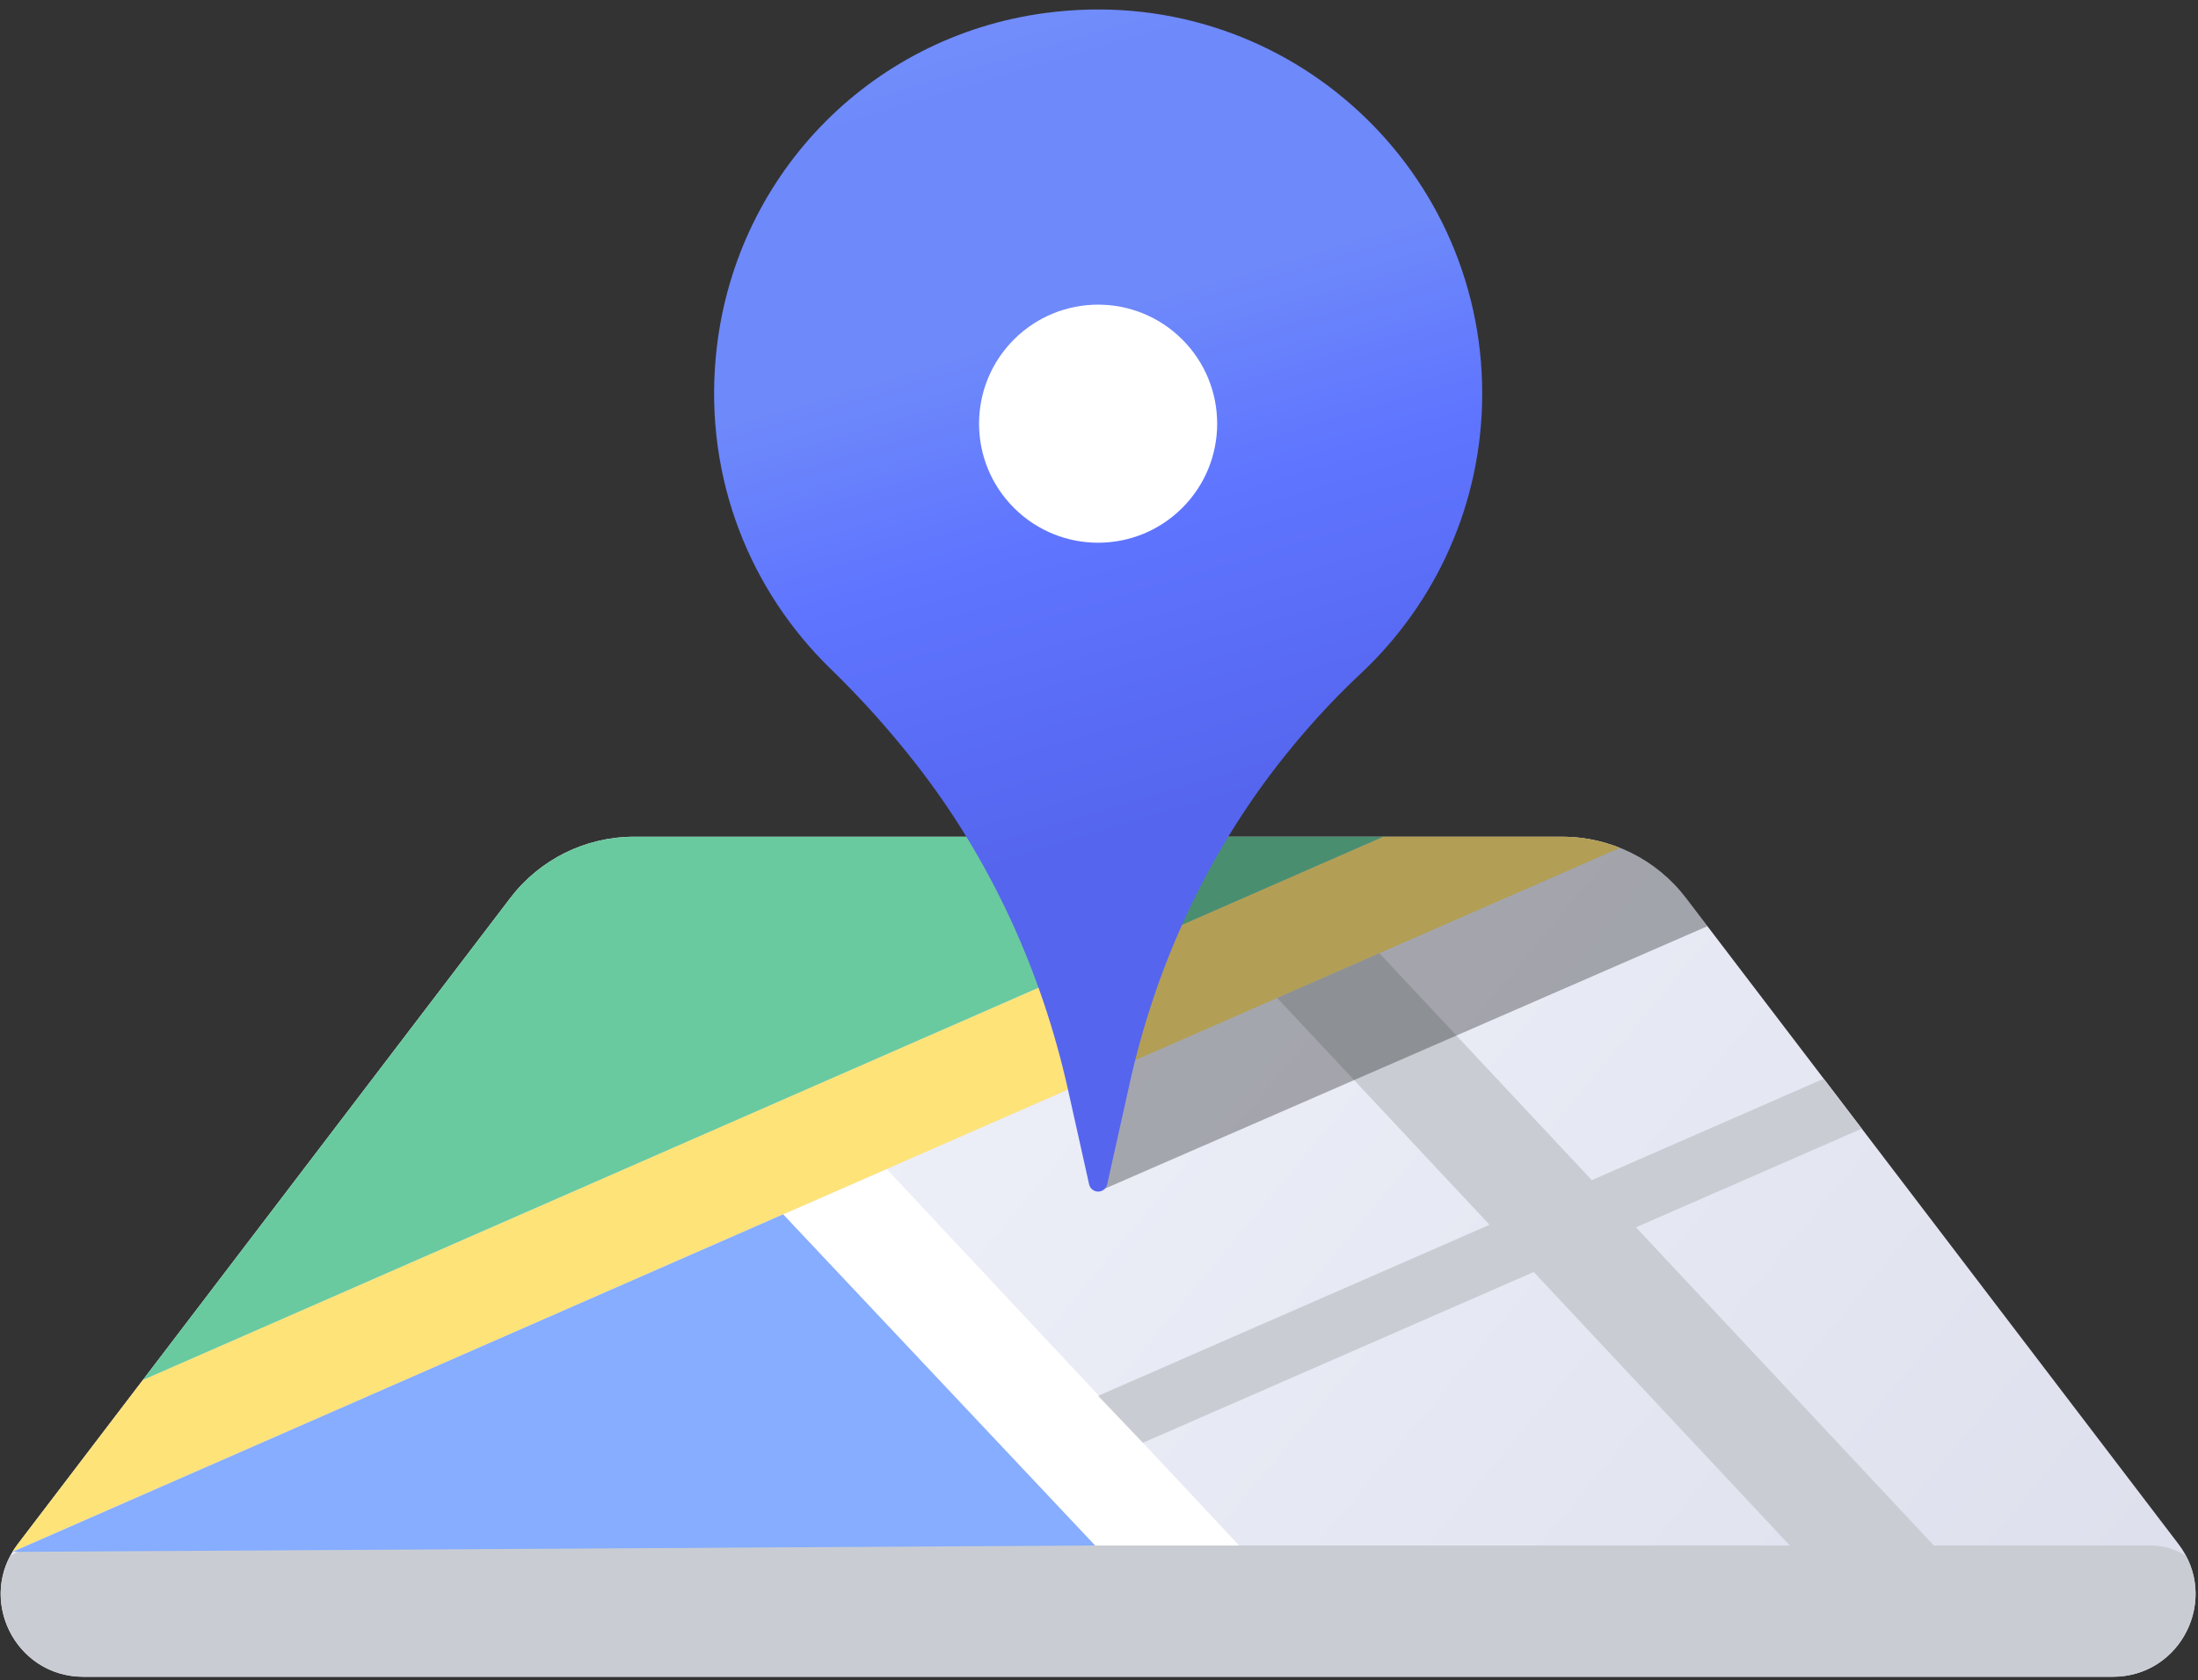 <svg width="225" height="172" viewBox="0 0 225 172" fill="none" xmlns="http://www.w3.org/2000/svg">
<rect x="0" y="0" width="225" height="172" fill="#333333" stroke="none"/>
<path d="M223.009 158.082L172.58 91.93C169.566 87.977 164.886 85.66 159.916 85.66H64.901C59.932 85.66 55.252 87.977 52.238 91.93L1.813 158.082C-2.428 163.646 1.538 171.661 8.536 171.661H216.286C223.284 171.657 227.25 163.642 223.009 158.082Z" fill="url(#paint0_linear)"/>
<path d="M4.653 158.219C3.32 158.219 2.083 158.613 1.044 159.286C-1.851 164.732 2.033 171.657 8.536 171.657H216.286C222.789 171.657 226.673 164.732 223.779 159.286C222.739 158.613 221.502 158.219 220.17 158.219H4.653Z" fill="#C9CDD3"/>
<path d="M90.764 119.679L126.845 158.219H112.097L80.166 124.319L90.764 119.679Z" fill="white"/>
<path d="M165.82 86.805C163.965 86.063 161.968 85.664 159.921 85.664H141.592L14.623 141.278L1.813 158.082C1.616 158.343 1.442 158.609 1.277 158.874L165.82 86.805Z" fill="#FEE379"/>
<path d="M1.282 158.874L80.166 124.319L112.097 158.219L1.282 158.874Z" fill="#86ADFF"/>
<path d="M14.623 141.278L141.592 85.664H64.901C59.932 85.664 55.252 87.982 52.238 91.934L14.623 141.278Z" fill="#69CA9F"/>
<path d="M190.583 115.548L186.686 110.437L162.944 120.815L141.198 97.586L130.742 102.166L152.478 125.386L112.409 142.9L116.998 147.704L157.003 130.222L183.214 158.219H197.957L167.469 125.647L190.583 115.548Z" fill="#C9CDD3"/>
<path opacity="0.3" d="M174.783 94.82L172.58 91.93C169.566 87.977 164.886 85.66 159.916 85.66H112.409V121.988L174.783 94.82Z" fill="url(#paint1_linear)"/>
<path d="M106.982 1.334C88.836 3.762 74.964 18.303 73.274 36.531C72.11 49.071 76.846 60.53 85.026 68.471C88.177 71.531 91.103 74.796 93.787 78.24C101.403 88.009 106.62 99.431 109.318 111.518L111.488 121.246C111.585 121.681 111.969 121.988 112.414 121.988C112.858 121.988 113.243 121.681 113.339 121.246L115.642 110.904C118.262 99.152 123.286 88.037 130.642 78.506C133.266 75.108 136.142 71.906 139.289 68.961C146.942 61.794 151.728 51.599 151.728 40.282C151.723 16.782 131.113 -1.899 106.982 1.334Z" fill="url(#paint2_linear)"/>
<path d="M121.027 51.992C125.786 47.233 125.786 39.517 121.027 34.758C116.267 29.998 108.551 29.998 103.792 34.758C99.032 39.517 99.032 47.233 103.792 51.992C108.551 56.752 116.267 56.752 121.027 51.992Z" fill="white"/>
<defs>
<linearGradient id="paint0_linear" x1="17.6" y1="72.165" x2="179.824" y2="207.009" gradientUnits="userSpaceOnUse">
<stop stop-color="#F6F8FF"/>
<stop offset="1" stop-color="#DEE0ED"/>
</linearGradient>
<linearGradient id="paint1_linear" x1="186.811" y1="63.873" x2="104.903" y2="113.851" gradientUnits="userSpaceOnUse">
<stop/>
<stop offset="1"/>
</linearGradient>
<linearGradient id="paint2_linear" x1="123.654" y1="82.748" x2="94.909" y2="-14.004" gradientUnits="userSpaceOnUse">
<stop stop-color="#5565EE"/>
<stop offset="0.309" stop-color="#5F75FF"/>
<stop offset="0.514" stop-color="#6E89FA"/>
<stop offset="0.764" stop-color="#6E89FA"/>
<stop offset="1" stop-color="#7D99FD"/>
</linearGradient>
</defs>
</svg>
